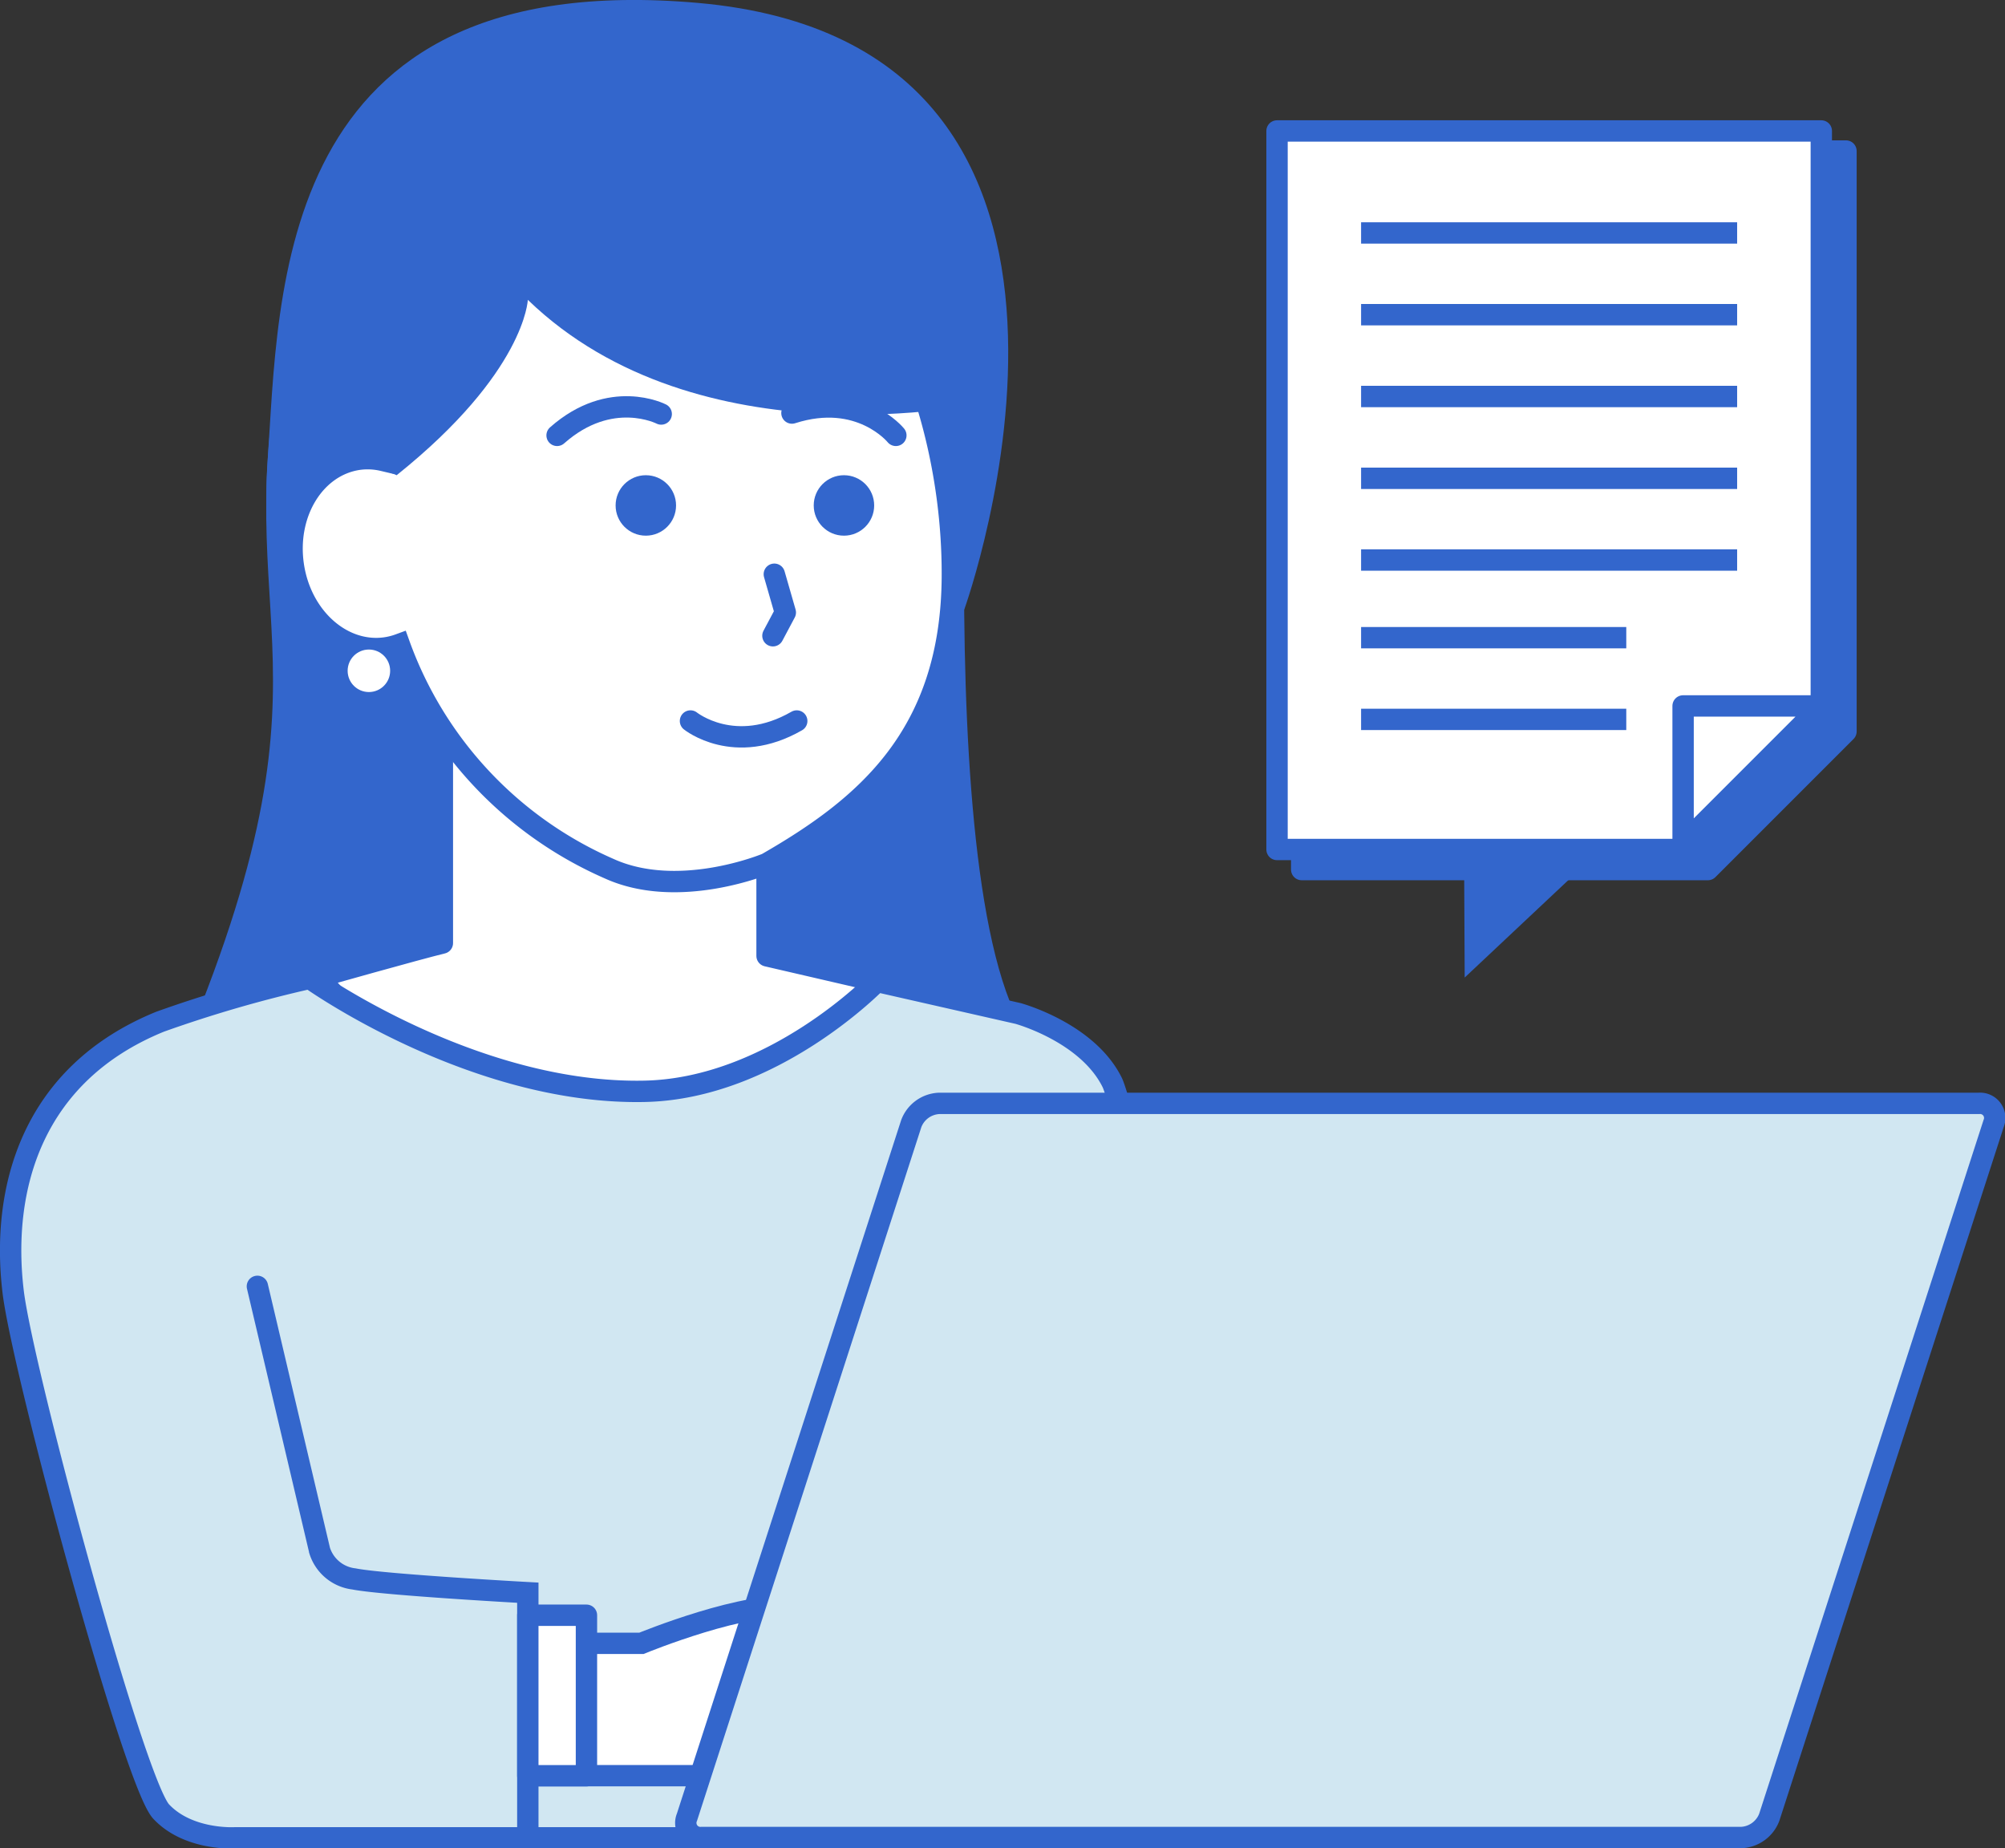 <svg xmlns="http://www.w3.org/2000/svg" viewBox="0 0 187.73 173.04"><rect x="0" y="0" width="187.73" height="173.04" fill="#333333" stroke="none"/><defs><style>.cls-1,.cls-10,.cls-6{fill:#36c;}.cls-11,.cls-2,.cls-4,.cls-9{fill:#fff;}.cls-10,.cls-11,.cls-2,.cls-3,.cls-4,.cls-5,.cls-6,.cls-8{stroke:#36c;}.cls-2,.cls-5{stroke-linecap:round;}.cls-10,.cls-11,.cls-2{stroke-linejoin:round;}.cls-10,.cls-11,.cls-2,.cls-3,.cls-4,.cls-5,.cls-8{stroke-width:2px;}.cls-3,.cls-5,.cls-7{fill:#d1e7f2;}.cls-3,.cls-4,.cls-5,.cls-6,.cls-8{stroke-miterlimit:10;}.cls-8{fill:none;}</style></defs><title>ico_str02</title><g id="レイヤー_2" data-name="レイヤー 2"><g id="デザイン_PC_" data-name="デザイン（PC）"><path class="cls-1" d="M91.36,23.24s-5,66.13,6.37,75.5c0,0-75.7-1.15-80.3-1.15,15.48-37.29,2.7-39.17,9.92-69C32.69,6.59,91.36,23.24,91.36,23.24Z"/><path class="cls-1" d="M90.29,57.05S109.37,4.13,65.32.27c-39.76-3.48-39.16,27.21-40.27,43s7,21.37,14.24,27.11Z"/><path class="cls-2" d="M71.82,80.85v8.64L84.3,92.38,69.62,104.05,51,104.71,41,101.1l-5.3-3-5.88-6.63s9.28-2.62,11.6-3.18V68.24"/><path class="cls-3" d="M82.1,91.88l13.21,3s6.51,1.76,8.83,6.47c1.49,3,18.26,70.71,18.26,70.71H22s-4.36.27-6.91-2.46S2.17,128.5,1.24,121C.05,111.24,3,100.53,15,95.65a119.66,119.66,0,0,1,14-4.06s15.23,10.91,31.34,10.58C72.4,101.93,82.1,91.88,82.1,91.88Z"/><path class="cls-4" d="M63.7,15.24c-14,0-25.58,12-27.84,27.87A6.27,6.27,0,0,0,33.57,43c-4.08.59-6.82,5-6.11,9.9s4.6,8.35,8.68,7.75a6.36,6.36,0,0,0,1.25-.32A36.34,36.34,0,0,0,57,81.31c6.56,3,14.79-.46,14.79-.46,9.1-5.23,17.38-11.93,17.38-27.09C89.2,35.25,79.3,15.24,63.7,15.24Z"/><path class="cls-2" d="M64.65,67.5s4.14,3.34,9.95,0"/><path class="cls-2" d="M61.91,38.76s-4.73-2.44-9.75,2"/><path class="cls-2" d="M83.88,40.76s-3.34-4.14-9.73-2.09"/><polyline class="cls-2" points="72.5 53.76 73.53 57.34 72.37 59.52"/><line class="cls-2" x1="76.62" y1="35.04" x2="84.7" y2="35.47"/><path class="cls-4" d="M49.42,153.85H60.06s10.11-4.16,14.54-3.33l-3.54,15.72H49.42Z"/><path class="cls-5" d="M24.1,120.43l5.83,24.74a3.83,3.83,0,0,0,3.21,2.65c2.76.55,16.28,1.29,16.28,1.29V172"/><polygon class="cls-2" points="54.91 166.25 54.91 153.85 54.91 151.22 49.42 151.22 49.42 166.25 54.91 166.25"/><path class="cls-6" d="M32.91,60.3s.57.72,1.43,1.92c2,2.85,5.67,8.42,7,13.46V69s-3.87-5.23-3.62-7.66A9.11,9.11,0,0,1,32.91,60.3Z"/><path class="cls-7" d="M165.66,170.13a2.94,2.94,0,0,1-2.61,1.9H65.7a1.37,1.37,0,0,1-1.38-1.9l21-64.93a2.92,2.92,0,0,1,2.61-1.9h97.35a1.37,1.37,0,0,1,1.38,1.9Z"/><path class="cls-8" d="M165.66,170.13a2.94,2.94,0,0,1-2.61,1.9H65.7a1.37,1.37,0,0,1-1.38-1.9l21-64.93a2.92,2.92,0,0,1,2.61-1.9h97.35a1.37,1.37,0,0,1,1.38,1.9Z"/><circle class="cls-1" cx="60.47" cy="47.32" r="2.83"/><circle class="cls-1" cx="79.02" cy="47.32" r="2.83"/><path class="cls-1" d="M49.42,28.07s-.23,6.77-12.28,16.42L33.57,43l2.65-19.34,15.7-10,9.34-2.34L74.6,13.14,87.53,22.8,92,37.74S65.48,43.59,49.42,28.07Z"/><circle class="cls-9" cx="34.54" cy="62.8" r="1.99"/><polygon class="cls-1" points="138.06 80.2 147.72 80.2 138.1 89.22 138.06 80.2"/><path class="cls-1" d="M145.19,81.2l-6.1,5.72,0-5.72h6.13m5.06-2h-13.2l.06,12.32L150.25,79.2Z"/><polygon class="cls-10" points="172.84 68.48 172.84 14.14 121.88 14.14 121.88 81.41 159.91 81.41 172.84 68.48"/><polygon class="cls-11" points="170.53 66.6 170.53 12.26 119.57 12.26 119.57 79.53 157.59 79.53 170.53 66.6"/><polygon class="cls-11" points="157.59 79.03 170.53 66.09 157.59 66.09 157.59 79.03"/><line class="cls-11" x1="127.44" y1="21.81" x2="162.65" y2="21.81"/><line class="cls-11" x1="127.44" y1="29.46" x2="162.65" y2="29.46"/><line class="cls-11" x1="127.44" y1="37.12" x2="162.65" y2="37.12"/><line class="cls-11" x1="127.44" y1="44.78" x2="162.65" y2="44.78"/><line class="cls-11" x1="127.44" y1="52.43" x2="162.65" y2="52.43"/><line class="cls-11" x1="127.44" y1="59.7" x2="152.27" y2="59.7"/><line class="cls-11" x1="127.44" y1="67.35" x2="152.27" y2="67.35"/></g></g></svg>